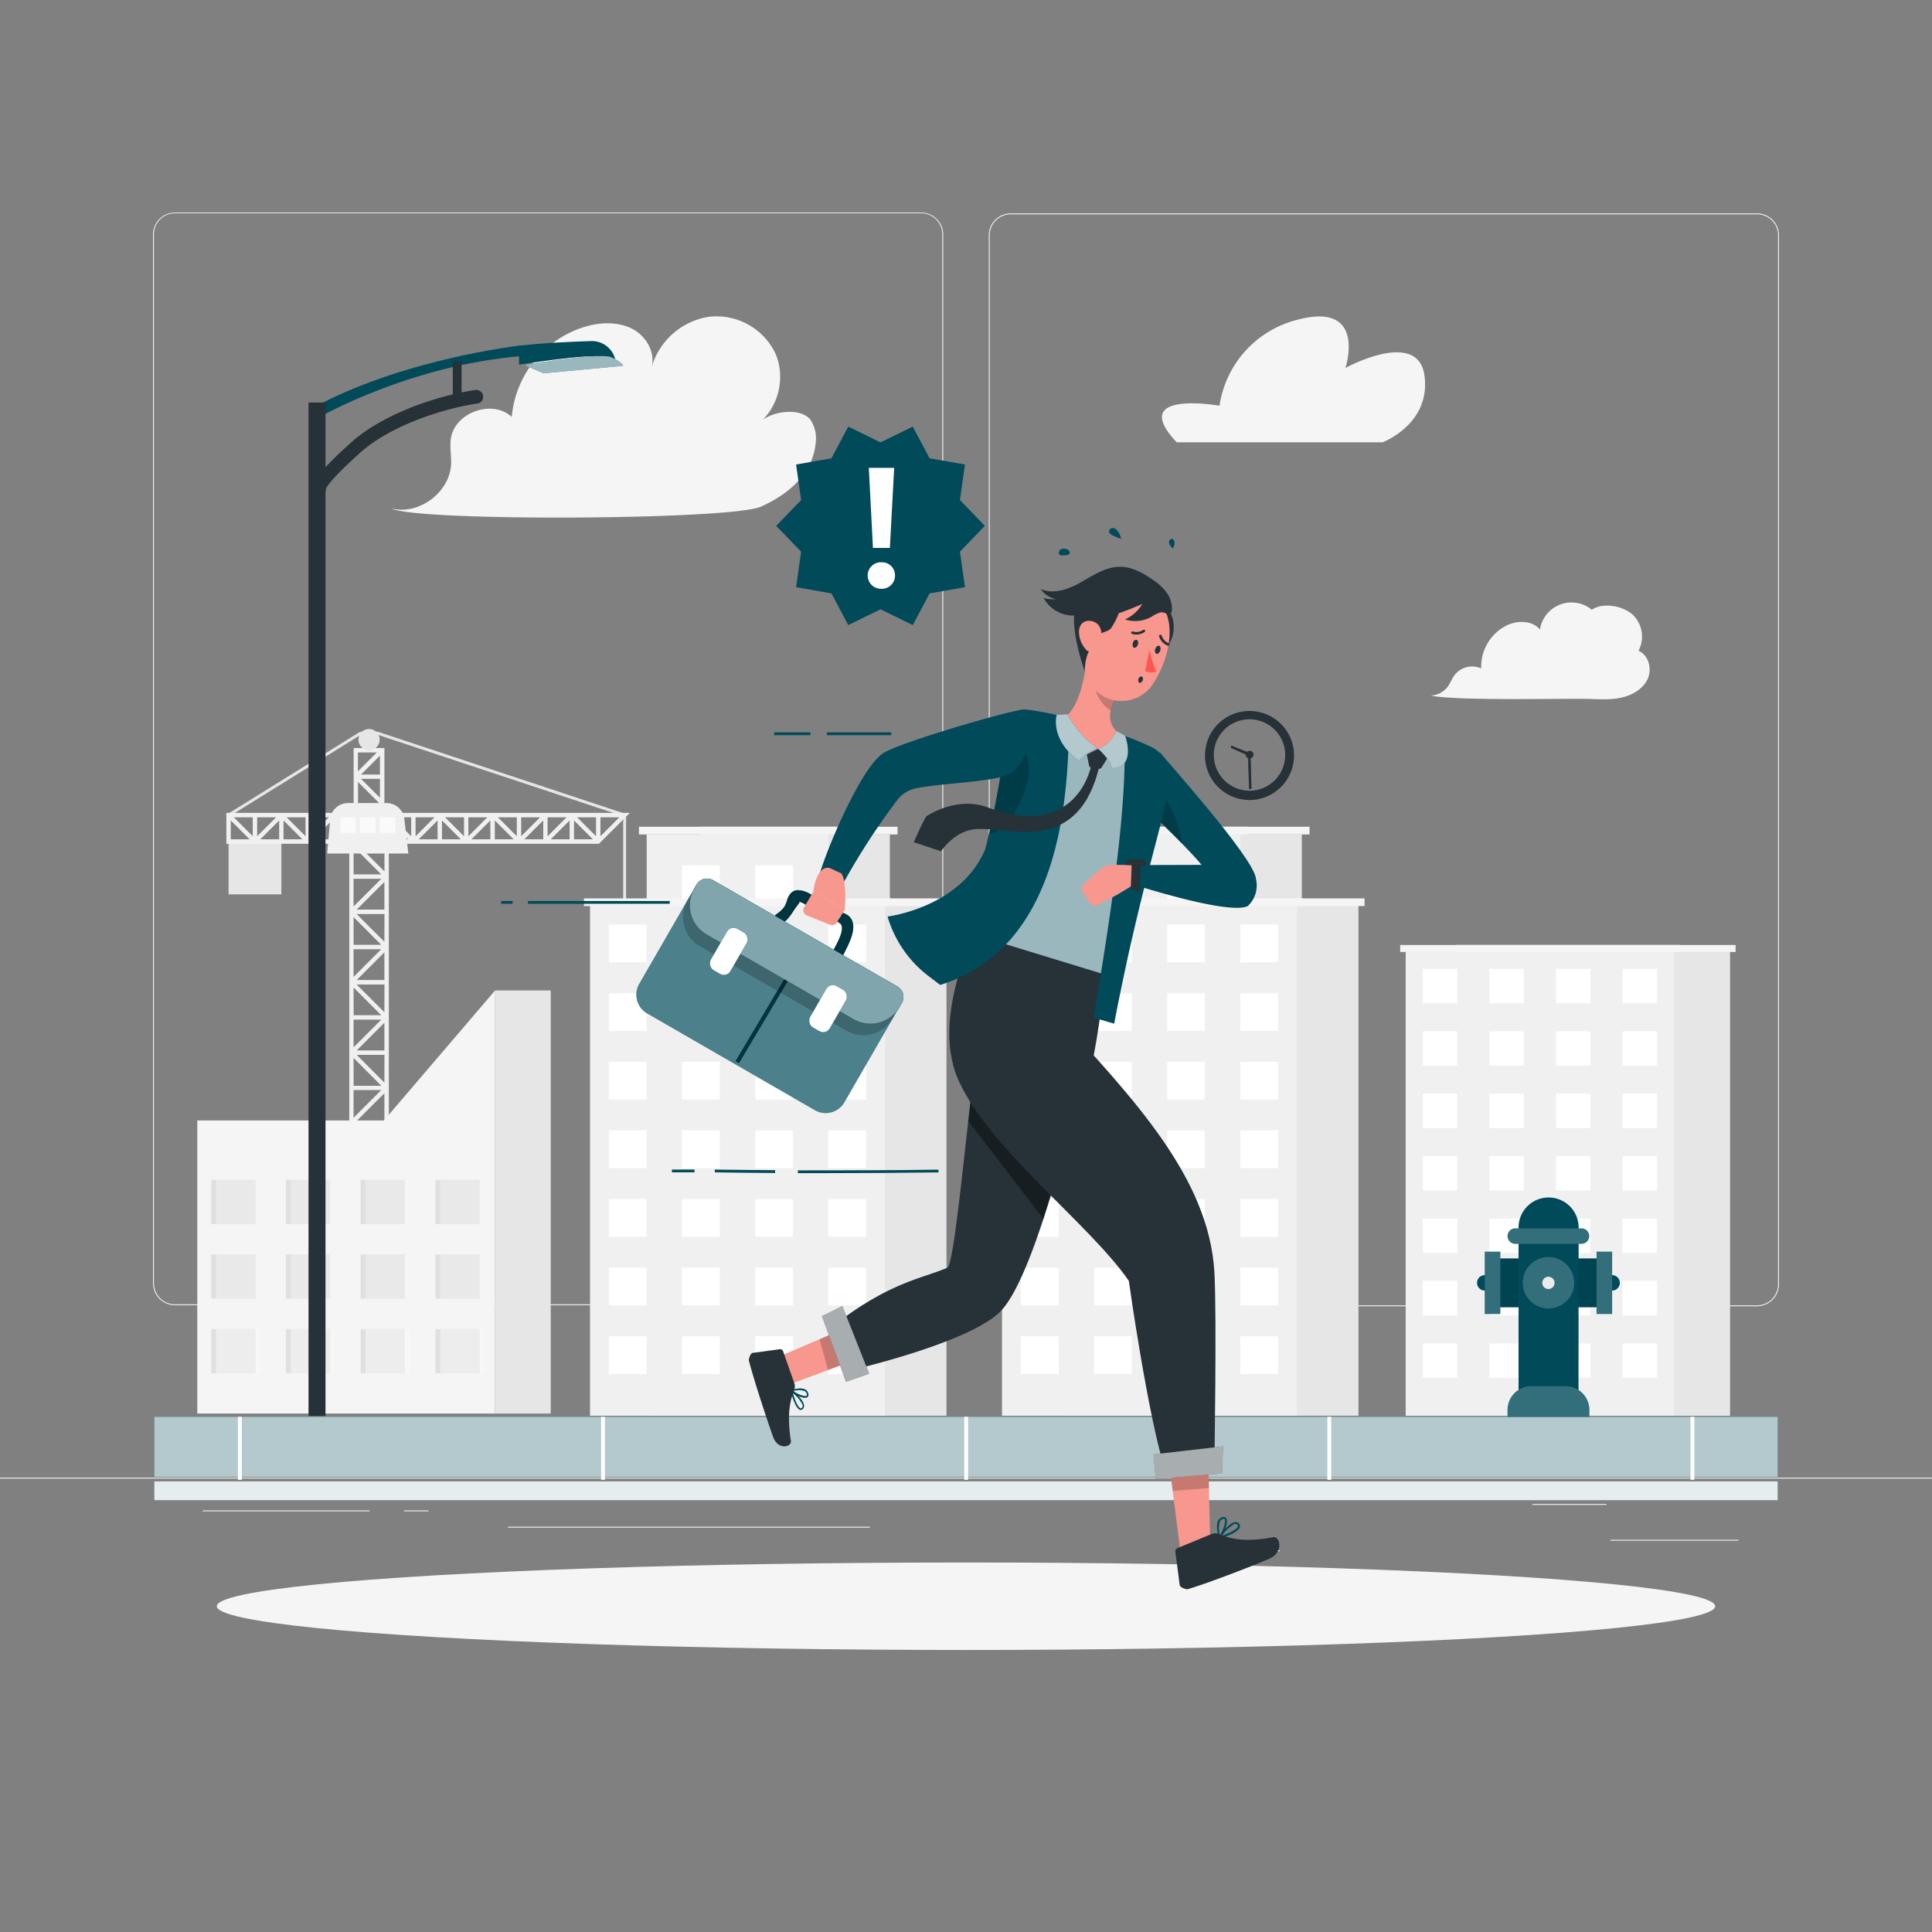 <svg xmlns="http://www.w3.org/2000/svg" viewBox="0 0 500 500"><rect x="0" y="0" width="500" height="500" fill="#808080" stroke="none"/><g id="freepik--background-complete--inject-3"><rect x="416.78" y="398.49" width="33.12" height="0.25" style="fill:#ebebeb"></rect><rect x="322.53" y="401.21" width="8.69" height="0.25" style="fill:#ebebeb"></rect><rect x="396.59" y="389.21" width="19.19" height="0.25" style="fill:#ebebeb"></rect><rect x="52.46" y="390.89" width="43.19" height="0.25" style="fill:#ebebeb"></rect><rect x="104.56" y="390.89" width="6.33" height="0.25" style="fill:#ebebeb"></rect><rect x="131.47" y="395.11" width="93.68" height="0.25" style="fill:#ebebeb"></rect><path d="M238.4,337.8H45.3a5.71,5.71,0,0,1-5.71-5.71V60.66A5.71,5.71,0,0,1,45.3,55H238.4a5.71,5.71,0,0,1,5.71,5.71V332.09A5.71,5.71,0,0,1,238.4,337.8ZM45.3,55.2a5.47,5.47,0,0,0-5.46,5.46V332.09a5.47,5.47,0,0,0,5.46,5.46H238.4a5.47,5.47,0,0,0,5.46-5.46V60.66a5.47,5.47,0,0,0-5.46-5.46Z" style="fill:#ebebeb"></path><path d="M454.7,338.06H261.6a5.71,5.71,0,0,1-5.71-5.71V60.92a5.71,5.71,0,0,1,5.71-5.71H454.7a5.71,5.71,0,0,1,5.71,5.71V332.35A5.71,5.71,0,0,1,454.7,338.06ZM261.6,55.46a5.47,5.47,0,0,0-5.46,5.46V332.35a5.47,5.47,0,0,0,5.46,5.46H454.7a5.47,5.47,0,0,0,5.46-5.46V60.92a5.47,5.47,0,0,0-5.46-5.46Z" style="fill:#ebebeb"></path><rect y="382.4" width="500" height="0.25" style="fill:#ebebeb"></rect><path d="M304.53,114.47H357.8s12.49-4.7,10.87-17.16-20.47-2.08-20.47-2.08,5.72-17.38-12.54-12.45A27,27,0,0,0,315.61,105S291.63,100.76,304.53,114.47Z" style="fill:#f5f5f5"></path><path d="M101.31,131.59c7.11,1.79,15.1-4.16,15.43-11.48.1-2.16-.36-4.33-.08-6.47.87-6.84,10.71-10.42,15.78-5.75a26.88,26.88,0,0,1,20.1-23.65c3.82-.9,8.05-.87,11.47,1.07s5.7,6.16,4.57,9.93A18.36,18.36,0,0,1,183.37,82a16.89,16.89,0,0,1,17.24,9.34c2.89,6.37.8,14.71-4.94,18.72,4-4.3,12.32-4.54,14.29-1.08a8.62,8.62,0,0,1,1.22,4.41c-.19,8.5-6.47,14.22-14.22,17.72S107.69,135,101.31,131.59Z" style="fill:#f5f5f5"></path><path d="M411.84,157.9l0,.28c-.34,0,.51,1,.7.74s-.07-.67-.33-.9a8.26,8.26,0,0,0-13.67,4.9c-2-2.37-5.74-2.41-8.54-1.1A11.93,11.93,0,0,0,383.34,173a5.72,5.72,0,0,0-6.87,1.67c-.68.91-1.06,2-1.73,2.94a5.89,5.89,0,0,1-4.5,2.41c6.72,1.38,33.73.72,40.39.85,2.9.05,5.84.31,8.7-.26s5.68-2.12,7-4.73.39-6.32-2.29-7.45a7.86,7.86,0,0,0-1.62-9.46C419.77,156.7,414.61,155.83,411.84,157.9Z" style="fill:#f5f5f5"></path><path d="M162.28,243.43v-3.58a.43.43,0,0,0-.85,0v3.93a.43.43,0,0,0,.42.42,1.71,1.71,0,1,1-1.71,1.71c0-.54-.91-.54-.85,0,.21,2.12,2.69,3.52,4.38,1.82A2.56,2.56,0,0,0,162.28,243.43Z" style="fill:#ebebeb"></path><path d="M99.5,217.79v7.74l-8.15-8.14-.4.4h-.57v73.46h10.25V217.79Zm-8,56L98.69,281H91.52Zm0-18.22,7.17,7.17H91.52Zm0-18.23,7.17,7.18H91.52Zm0-18.22,7.17,7.17H91.52Zm7.17,8.31-7.17,7.17v-7.17Zm.81.8v7.17H92.32Zm-.81,17.42-7.17,7.18v-7.18Zm.81.81v7.17H92.32Zm-.81,17.42-7.17,7.17v-7.17Zm.81.8v7.17H92.32Zm-.81,17.42-7.17,7.17v-7.17Zm-6.37,8,7.18-7.18v7.18Zm7.18-9.92L92.32,273H99.5Zm0-18.22-7.18-7.17H99.5Zm0-18.23-7.18-7.17H99.5Z" style="fill:#f0f0f0"></path><path d="M91.52,193.59v14.24h1.14v-5.46l5.86,5.86.4-.4h.57V193.59Zm6,1.14-4.89,4.89v-4.89Zm.81,11.73-4.9-4.9h4.9Zm-4.9-6,4.9-4.9v4.9Z" style="fill:#f0f0f0"></path><rect x="59.15" y="217.79" width="13.67" height="13.67" style="fill:#e6e6e6"></rect><polygon points="162.04 237.5 161.28 237.5 161.28 211.23 97.64 190.12 93.43 190.12 59.35 211.28 58.95 210.63 93.21 189.37 97.76 189.37 97.82 189.39 162.04 210.68 162.04 237.5" style="fill:#e6e6e6"></polygon><path d="M154.26,218.38H155l8-8H58.58v8h95.68Zm1.13-6.86h4.9l-4.9,4.9Zm-95.67,5.7v-4.89l4.89,4.89Zm5.69-.8-4.89-4.9h4.89Zm1.14-4.9h4.9l-4.9,4.9Zm5.7,5.7h-4.9l4.9-4.89Zm1.13,0v-4.89l4.9,4.89Zm5.7-.8-4.89-4.9h4.89Zm1.14-4.9h4.89l-4.89,4.9Zm5.7,5.7H81l4.9-4.89Zm1.13,0v-4.89l4.9,4.89Zm5.7-.8-4.89-4.9h4.89Zm1.14-4.9h4.89l-4.89,4.9Zm5.69,5.7H94.69l4.89-4.89Zm1.14,0v-4.89l4.89,4.89Zm5.7-.8-4.9-4.9h4.9Zm1.13-4.9h4.9l-4.9,4.9Zm5.7,5.7h-4.89l4.89-4.89Zm1.14,0v-4.89l4.89,4.89Zm5.7-.8-4.9-4.9h4.9Zm1.13-4.9h4.9l-4.9,4.9Zm5.7,5.7H122l4.89-4.89Zm1.14,0v-4.89l4.89,4.89Zm5.69-.8-4.89-4.9h4.89Zm1.14-4.9h4.89l-4.89,4.9Zm5.7,5.7h-4.9l4.9-4.89Zm1.13-5.7h4.9l-4.9,4.9Zm5.7,5.7h-4.89l4.89-4.89Zm1.14,0v-4.89l4.89,4.89Zm.8-5.7h4.9v4.9Z" style="fill:#f0f0f0"></path><path d="M105.68,220.89h-21l.77-8.84a4.61,4.61,0,0,1,4.6-4.22h10a4.62,4.62,0,0,1,4.59,4.09Z" style="fill:#f0f0f0"></path><rect x="88.06" y="211.5" width="4.04" height="4.04" style="fill:#fafafa"></rect><rect x="93.16" y="211.5" width="4.04" height="4.04" style="fill:#fafafa"></rect><rect x="98.26" y="211.5" width="4.04" height="4.04" style="fill:#fafafa"></rect><circle cx="95.51" cy="191.41" r="2.75" style="fill:#e6e6e6"></circle><path d="M161.85,242.21h0a2.36,2.36,0,0,1-2.35-2.36V237.5h4.7v2.35A2.36,2.36,0,0,1,161.85,242.21Z" style="fill:#e6e6e6"></path><rect x="275.23" y="234.39" width="76.34" height="132" style="fill:#e6e6e6"></rect><polygon points="289.89 215.94 289.89 234.39 295.91 234.39 330.89 234.39 336.91 234.39 336.91 215.94 289.89 215.94" style="fill:#e6e6e6"></polygon><rect x="273.66" y="232.5" width="79.49" height="1.99" transform="translate(626.81 466.99) rotate(180)" style="fill:#f5f5f5"></rect><rect x="287.9" y="213.95" width="51.01" height="1.99" transform="translate(626.81 429.9) rotate(180)" style="fill:#f5f5f5"></rect><rect x="259.32" y="234.39" width="76.34" height="132" style="fill:#f0f0f0"></rect><polygon points="273.98 215.94 273.98 234.39 280 234.39 314.98 234.39 321 234.39 321 215.94 273.98 215.94" style="fill:#f0f0f0"></polygon><rect x="264.2" y="239.28" width="9.77" height="9.77" style="fill:#fff"></rect><rect x="283.13" y="239.28" width="9.77" height="9.77" style="fill:#fff"></rect><rect x="302.06" y="239.28" width="9.77" height="9.77" style="fill:#fff"></rect><rect x="321" y="239.28" width="9.77" height="9.77" style="fill:#fff"></rect><rect x="264.2" y="257.04" width="9.77" height="9.77" style="fill:#fff"></rect><rect x="283.13" y="257.04" width="9.77" height="9.77" style="fill:#fff"></rect><rect x="302.06" y="257.04" width="9.77" height="9.77" style="fill:#fff"></rect><rect x="321" y="257.04" width="9.77" height="9.77" style="fill:#fff"></rect><rect x="264.2" y="274.8" width="9.77" height="9.77" style="fill:#fff"></rect><rect x="283.13" y="274.8" width="9.77" height="9.77" style="fill:#fff"></rect><rect x="302.06" y="274.8" width="9.77" height="9.77" style="fill:#fff"></rect><rect x="283.13" y="223.93" width="9.77" height="9.77" style="fill:#fff"></rect><rect x="302.06" y="223.93" width="9.77" height="9.77" style="fill:#fff"></rect><rect x="321" y="274.8" width="9.77" height="9.77" style="fill:#fff"></rect><rect x="264.2" y="292.55" width="9.77" height="9.77" style="fill:#fff"></rect><rect x="283.13" y="292.55" width="9.77" height="9.77" style="fill:#fff"></rect><rect x="302.06" y="292.55" width="9.77" height="9.77" style="fill:#fff"></rect><rect x="321" y="292.55" width="9.77" height="9.77" style="fill:#fff"></rect><rect x="264.2" y="310.31" width="9.77" height="9.77" style="fill:#fff"></rect><rect x="283.13" y="310.31" width="9.77" height="9.77" style="fill:#fff"></rect><rect x="302.06" y="310.31" width="9.77" height="9.77" style="fill:#fff"></rect><rect x="321" y="310.31" width="9.77" height="9.77" style="fill:#fff"></rect><rect x="264.2" y="328.07" width="9.77" height="9.77" style="fill:#fff"></rect><rect x="283.13" y="328.07" width="9.77" height="9.77" style="fill:#fff"></rect><rect x="302.06" y="328.07" width="9.77" height="9.77" style="fill:#fff"></rect><rect x="321" y="328.07" width="9.77" height="9.77" style="fill:#fff"></rect><rect x="264.2" y="345.83" width="9.77" height="9.77" style="fill:#fff"></rect><rect x="283.13" y="345.83" width="9.77" height="9.77" style="fill:#fff"></rect><rect x="302.06" y="345.83" width="9.77" height="9.77" style="fill:#fff"></rect><rect x="321" y="345.83" width="9.77" height="9.77" style="fill:#fff"></rect><rect x="257.74" y="232.5" width="79.49" height="1.99" transform="translate(594.97 466.99) rotate(180)" style="fill:#f5f5f5"></rect><rect x="271.98" y="213.95" width="51.01" height="1.99" transform="translate(594.97 429.9) rotate(180)" style="fill:#f5f5f5"></rect><rect x="378.27" y="246.28" width="69.47" height="120.12" style="fill:#e6e6e6"></rect><rect x="376.84" y="244.56" width="72.33" height="1.81" transform="translate(826.01 490.93) rotate(180)" style="fill:#f5f5f5"></rect><rect x="363.79" y="246.28" width="69.47" height="120.12" style="fill:#f0f0f0"></rect><rect x="368.24" y="250.73" width="8.89" height="8.89" style="fill:#fff"></rect><rect x="385.46" y="250.73" width="8.89" height="8.89" style="fill:#fff"></rect><rect x="402.69" y="250.73" width="8.89" height="8.89" style="fill:#fff"></rect><rect x="419.92" y="250.73" width="8.89" height="8.89" style="fill:#fff"></rect><rect x="368.24" y="266.89" width="8.89" height="8.89" style="fill:#fff"></rect><rect x="385.46" y="266.89" width="8.89" height="8.89" style="fill:#fff"></rect><rect x="402.69" y="266.89" width="8.89" height="8.89" style="fill:#fff"></rect><rect x="419.92" y="266.89" width="8.89" height="8.89" style="fill:#fff"></rect><rect x="368.24" y="283.04" width="8.89" height="8.89" style="fill:#fff"></rect><rect x="385.46" y="283.04" width="8.89" height="8.89" style="fill:#fff"></rect><rect x="402.69" y="283.04" width="8.89" height="8.89" style="fill:#fff"></rect><rect x="419.92" y="283.04" width="8.89" height="8.89" style="fill:#fff"></rect><rect x="368.24" y="299.2" width="8.89" height="8.89" style="fill:#fff"></rect><rect x="385.46" y="299.2" width="8.89" height="8.89" style="fill:#fff"></rect><rect x="402.69" y="299.2" width="8.89" height="8.89" style="fill:#fff"></rect><rect x="419.92" y="299.2" width="8.89" height="8.89" style="fill:#fff"></rect><rect x="368.24" y="315.36" width="8.89" height="8.89" style="fill:#fff"></rect><rect x="385.46" y="315.36" width="8.89" height="8.89" style="fill:#fff"></rect><rect x="402.69" y="315.36" width="8.89" height="8.89" style="fill:#fff"></rect><rect x="419.92" y="315.36" width="8.89" height="8.89" style="fill:#fff"></rect><rect x="368.24" y="331.52" width="8.89" height="8.89" style="fill:#fff"></rect><rect x="385.46" y="331.52" width="8.89" height="8.89" style="fill:#fff"></rect><rect x="402.69" y="331.52" width="8.89" height="8.89" style="fill:#fff"></rect><rect x="419.92" y="331.52" width="8.89" height="8.89" style="fill:#fff"></rect><rect x="368.24" y="347.68" width="8.89" height="8.89" style="fill:#fff"></rect><rect x="385.46" y="347.68" width="8.89" height="8.89" style="fill:#fff"></rect><rect x="402.69" y="347.68" width="8.89" height="8.89" style="fill:#fff"></rect><rect x="419.92" y="347.68" width="8.89" height="8.89" style="fill:#fff"></rect><rect x="362.36" y="244.56" width="72.33" height="1.81" transform="translate(797.05 490.93) rotate(180)" style="fill:#f5f5f5"></rect><rect x="168.61" y="234.39" width="76.34" height="132" style="fill:#e6e6e6"></rect><polygon points="183.27 215.94 183.27 234.39 189.29 234.39 224.27 234.39 230.29 234.39 230.29 215.94 183.27 215.94" style="fill:#e6e6e6"></polygon><rect x="167.04" y="232.5" width="79.49" height="1.99" transform="translate(413.57 466.99) rotate(180)" style="fill:#f5f5f5"></rect><rect x="181.28" y="213.95" width="51.01" height="1.99" transform="translate(413.57 429.9) rotate(180)" style="fill:#f5f5f5"></rect><rect x="152.7" y="234.39" width="76.34" height="132" style="fill:#f0f0f0"></rect><polygon points="167.36 215.94 167.36 234.39 173.38 234.39 208.36 234.39 214.38 234.39 214.38 215.94 167.36 215.94" style="fill:#f0f0f0"></polygon><rect x="157.58" y="239.28" width="9.77" height="9.77" style="fill:#fff"></rect><rect x="176.51" y="239.28" width="9.77" height="9.77" style="fill:#fff"></rect><rect x="195.44" y="239.28" width="9.77" height="9.77" style="fill:#fff"></rect><rect x="214.38" y="239.28" width="9.77" height="9.77" style="fill:#fff"></rect><rect x="157.58" y="257.04" width="9.77" height="9.77" style="fill:#fff"></rect><rect x="176.51" y="257.04" width="9.77" height="9.77" style="fill:#fff"></rect><rect x="195.44" y="257.04" width="9.77" height="9.77" style="fill:#fff"></rect><rect x="214.38" y="257.04" width="9.77" height="9.77" style="fill:#fff"></rect><rect x="157.58" y="274.8" width="9.77" height="9.77" style="fill:#fff"></rect><rect x="176.51" y="274.8" width="9.77" height="9.77" style="fill:#fff"></rect><rect x="195.44" y="274.8" width="9.77" height="9.77" style="fill:#fff"></rect><rect x="176.51" y="223.93" width="9.77" height="9.77" style="fill:#fff"></rect><rect x="195.44" y="223.93" width="9.77" height="9.77" style="fill:#fff"></rect><rect x="214.38" y="274.8" width="9.77" height="9.77" style="fill:#fff"></rect><rect x="157.58" y="292.55" width="9.77" height="9.77" style="fill:#fff"></rect><rect x="176.51" y="292.55" width="9.77" height="9.77" style="fill:#fff"></rect><rect x="195.44" y="292.55" width="9.77" height="9.77" style="fill:#fff"></rect><rect x="214.38" y="292.55" width="9.77" height="9.77" style="fill:#fff"></rect><rect x="157.58" y="310.31" width="9.77" height="9.77" style="fill:#fff"></rect><rect x="176.51" y="310.31" width="9.77" height="9.77" style="fill:#fff"></rect><rect x="195.44" y="310.31" width="9.77" height="9.77" style="fill:#fff"></rect><rect x="214.38" y="310.31" width="9.77" height="9.77" style="fill:#fff"></rect><rect x="157.58" y="328.07" width="9.77" height="9.77" style="fill:#fff"></rect><rect x="176.51" y="328.07" width="9.77" height="9.77" style="fill:#fff"></rect><rect x="195.44" y="328.07" width="9.77" height="9.77" style="fill:#fff"></rect><rect x="214.38" y="328.07" width="9.77" height="9.77" style="fill:#fff"></rect><rect x="157.58" y="345.83" width="9.77" height="9.77" style="fill:#fff"></rect><rect x="176.51" y="345.83" width="9.77" height="9.77" style="fill:#fff"></rect><rect x="195.44" y="345.83" width="9.77" height="9.77" style="fill:#fff"></rect><rect x="214.38" y="345.83" width="9.77" height="9.77" style="fill:#fff"></rect><rect x="151.12" y="232.5" width="79.49" height="1.99" transform="translate(381.73 466.99) rotate(180)" style="fill:#f5f5f5"></rect><rect x="165.36" y="213.95" width="51.01" height="1.99" transform="translate(381.73 429.9) rotate(180)" style="fill:#f5f5f5"></rect><polygon points="99.36 289.97 51.06 289.97 51.06 365.83 128.14 365.83 128.14 289.97 128.14 256.32 99.36 289.97" style="fill:#f5f5f5"></polygon><rect x="128.14" y="256.33" width="14.39" height="109.5" style="fill:#e6e6e6"></rect><rect x="54.65" y="305.34" width="11.47" height="11.47" style="fill:#e0e0e0"></rect><rect x="55.93" y="305.34" width="10.2" height="11.47" style="fill:#fff;opacity:0.3;isolation:isolate"></rect><rect x="54.65" y="324.64" width="11.47" height="11.47" style="fill:#e0e0e0"></rect><rect x="55.93" y="324.64" width="10.2" height="11.47" style="fill:#fff;opacity:0.3;isolation:isolate"></rect><rect x="54.65" y="343.94" width="11.47" height="11.47" style="fill:#e0e0e0"></rect><rect x="55.93" y="343.94" width="10.2" height="11.47" style="fill:#fff;opacity:0.3;isolation:isolate"></rect><rect x="55.93" y="343.94" width="11.47" height="11.47" style="fill:#fff;opacity:0.2;isolation:isolate"></rect><rect x="73.99" y="305.34" width="11.47" height="11.47" style="fill:#e0e0e0"></rect><rect x="75.27" y="305.34" width="10.2" height="11.47" style="fill:#fff;opacity:0.3;isolation:isolate"></rect><rect x="73.99" y="324.64" width="11.47" height="11.47" style="fill:#e0e0e0"></rect><rect x="75.27" y="324.64" width="10.2" height="11.47" style="fill:#fff;opacity:0.3;isolation:isolate"></rect><rect x="73.99" y="343.94" width="11.47" height="11.47" style="fill:#e0e0e0"></rect><rect x="75.27" y="343.94" width="10.2" height="11.47" style="fill:#fff;opacity:0.3;isolation:isolate"></rect><rect x="75.27" y="343.94" width="11.47" height="11.47" style="fill:#fff;opacity:0.2;isolation:isolate"></rect><rect x="93.33" y="305.34" width="11.47" height="11.47" style="fill:#e0e0e0"></rect><rect x="94.61" y="305.34" width="10.2" height="11.47" style="fill:#fff;opacity:0.3;isolation:isolate"></rect><rect x="93.33" y="324.64" width="11.47" height="11.47" style="fill:#e0e0e0"></rect><rect x="94.61" y="324.64" width="10.2" height="11.47" style="fill:#fff;opacity:0.3;isolation:isolate"></rect><rect x="93.33" y="343.94" width="11.47" height="11.47" style="fill:#e0e0e0"></rect><rect x="94.61" y="343.94" width="10.2" height="11.47" style="fill:#fff;opacity:0.3;isolation:isolate"></rect><rect x="94.61" y="343.94" width="11.47" height="11.47" style="fill:#fff;opacity:0.2;isolation:isolate"></rect><rect x="112.67" y="305.34" width="11.47" height="11.47" style="fill:#e0e0e0"></rect><rect x="113.95" y="305.34" width="10.2" height="11.47" style="fill:#fff;opacity:0.3;isolation:isolate"></rect><rect x="112.67" y="324.64" width="11.47" height="11.47" style="fill:#e0e0e0"></rect><rect x="113.95" y="324.64" width="10.2" height="11.47" style="fill:#fff;opacity:0.3;isolation:isolate"></rect><rect x="112.67" y="343.94" width="11.47" height="11.47" style="fill:#e0e0e0"></rect><rect x="113.95" y="343.94" width="10.2" height="11.47" style="fill:#fff;opacity:0.3;isolation:isolate"></rect><rect x="113.95" y="343.94" width="11.47" height="11.47" style="fill:#fff;opacity:0.2;isolation:isolate"></rect></g><g id="freepik--Shadow--inject-3"><ellipse id="freepik--path--inject-3" cx="250" cy="415.69" rx="193.89" ry="11.32" style="fill:#f5f5f5"></ellipse></g><g id="freepik--Floor--inject-3"><rect x="39.92" y="366.66" width="420.16" height="15.56" style="fill:#004A5A"></rect><g style="opacity:0.7"><rect x="39.92" y="366.66" width="420.16" height="15.56" style="fill:#fff"></rect></g><rect x="61.58" y="366.66" width="1" height="16.31" style="fill:#fff"></rect><rect x="155.56" y="366.66" width="1" height="16.31" style="fill:#fff"></rect><rect x="249.54" y="366.66" width="1" height="16.31" style="fill:#fff"></rect><rect x="343.52" y="366.66" width="1" height="16.31" style="fill:#fff"></rect><rect x="437.5" y="366.66" width="1" height="16.31" style="fill:#fff"></rect><rect x="39.92" y="383.37" width="420.16" height="4.9" style="fill:#004A5A"></rect><rect x="39.92" y="383.37" width="420.16" height="4.9" style="fill:#fff;opacity:0.9"></rect></g><g id="freepik--Hydrant--inject-3"><path d="M386.26,334h-2a2,2,0,0,1-2-2h0a2,2,0,0,1,2-2h2Z" style="fill:#004A5A"></path><path d="M415.21,330h2a2,2,0,0,1,2,2h0a2,2,0,0,1-2,2h-2Z" style="fill:#004A5A"></path><rect x="386.26" y="325.68" width="28.95" height="12.64" style="fill:#004A5A"></rect><rect x="386.26" y="325.68" width="28.95" height="12.64" style="opacity:0.1"></rect><rect x="384.25" y="323.93" width="4.03" height="16.13" style="fill:#004A5A"></rect><rect x="413.19" y="323.93" width="4.03" height="16.13" style="fill:#004A5A"></rect><rect x="384.25" y="323.93" width="4.03" height="16.13" style="fill:#fff;opacity:0.2"></rect><rect x="413.19" y="323.93" width="4.03" height="16.13" style="fill:#fff;opacity:0.2"></rect><path d="M408.51,361.34H393V317.69a7.78,7.78,0,0,1,7.78-7.78h0a7.77,7.77,0,0,1,7.77,7.78Z" style="fill:#004A5A"></path><path d="M396.3,358.74h8.88a6.15,6.15,0,0,1,6.15,6.15v1.82a0,0,0,0,1,0,0H390.15a0,0,0,0,1,0,0v-1.82A6.15,6.15,0,0,1,396.3,358.74Z" style="fill:#004A5A"></path><path d="M396.3,358.74h8.88a6.15,6.15,0,0,1,6.15,6.15v1.82a0,0,0,0,1,0,0H390.15a0,0,0,0,1,0,0v-1.82A6.15,6.15,0,0,1,396.3,358.74Z" style="fill:#fff;opacity:0.2"></path><circle cx="400.74" cy="331.97" r="6.66" style="fill:#fff;opacity:0.2"></circle><path d="M402.32,332a1.59,1.59,0,1,1-1.58-1.58A1.59,1.59,0,0,1,402.32,332Z" style="fill:#ebebeb"></path><path d="M390.15,319.9h0a2,2,0,0,1,2-2h17.14a2,2,0,0,1,2,2h0a2,2,0,0,1-2,2H392.17A2,2,0,0,1,390.15,319.9Z" style="fill:#004A5A"></path><path d="M390.15,319.9h0a2,2,0,0,1,2-2h17.14a2,2,0,0,1,2,2h0a2,2,0,0,1-2,2H392.17A2,2,0,0,1,390.15,319.9Z" style="fill:#fff;opacity:0.2"></path></g><g id="freepik--Sreetlight--inject-3"><path d="M134.88,89.38c-14.06,1.82-35.49,6.51-52.26,15.31V108S105.79,94.57,135,92.15Z" style="fill:#004A5A"></path><path d="M159.41,94.35a12,12,0,0,0-3-1.91c-2.42-1-17.07,1.15-22.08,1.94V92.25l-.13-2.78c3.41-.35,6.47-.6,9-.76,4.22-.23,7.34-.37,9.66-.44A6.25,6.25,0,0,1,159.41,94.35Z" style="fill:#004A5A"></path><rect x="117.18" y="93.53" width="2.28" height="9.97" style="fill:#263238"></rect><path d="M82.62,128.18a1.83,1.83,0,0,1-1.76-1.85c0-.9,0-2.77,9.4-11.26a38.6,38.6,0,0,1,4.2-3.39c12.48-8.52,27.82-10.65,28.46-10.73a1.77,1.77,0,1,1,.47,3.5c-.15,0-15.17,2.11-26.94,10.15a35.34,35.34,0,0,0-3.82,3.09c-6.12,5.52-8.07,8.13-8.26,8.8A1.69,1.69,0,0,1,82.62,128.18Z" style="fill:#263238"></path><path d="M80.09,104.18H84a.24.24,0,0,1,.24.24V366.47a0,0,0,0,1,0,0H79.84a0,0,0,0,1,0,0V104.42A.24.24,0,0,1,80.09,104.18Z" style="fill:#263238"></path><path d="M161.2,94.54v.14l-20.51,1.93-4.56-1.93v-.3c5-.79,19.66-3,22.08-1.94a12.11,12.11,0,0,1,3,1.91A.55.55,0,0,1,161.2,94.54Z" style="fill:#004A5A"></path><path d="M161.2,94.54v.14l-20.51,1.93-4.56-1.93v-.3c5-.79,19.66-3,22.08-1.94a12.11,12.11,0,0,1,3,1.91A.55.55,0,0,1,161.2,94.54Z" style="fill:#fff;opacity:0.6"></path></g><g id="freepik--Clock--inject-3"><path d="M324.09,194.66a.94.94,0,0,1,0,1.33.86.86,0,0,1-.43.23l.23,7.9h-.57l-.22-7.95a.94.94,0,0,1-.33-.23.91.91,0,0,1-.25-.68l-3.89-1.75,0-.55,4.13,1.67,0,0A.94.94,0,0,1,324.09,194.66Z" style="fill:#263238"></path><path d="M323.37,184a11.52,11.52,0,1,0,11.52,11.52A11.51,11.51,0,0,0,323.37,184Zm0,20.63a9.24,9.24,0,1,1,9.24-9.24A9.24,9.24,0,0,1,323.37,204.64Z" style="fill:#263238"></path><path d="M324,196a.86.86,0,0,1-.43.23l.23,7.9h-.57l-.22-7.95a.94.94,0,0,1-.33-.23.91.91,0,0,1-.25-.68l-3.89-1.75,0-.55,4.13,1.67,0,0A.93.93,0,1,1,324,196Z" style="fill:#263238;opacity:0.8"></path><path d="M324,196a.86.86,0,0,1-.43.23,1.08,1.08,0,0,1-.56,0,.94.94,0,0,1-.33-.23.91.91,0,0,1-.25-.68.89.89,0,0,1,.28-.63l0,0A.93.93,0,1,1,324,196Z" style="fill:#263238"></path><polygon points="323.84 204.12 323.27 204.13 323.06 196.18 323.04 195.52 322.47 195.27 318.58 193.53 318.62 192.97 322.75 194.64 323.58 194.99 323.61 196.22 323.84 204.12" style="fill:#263238"></polygon></g><g id="freepik--Character--inject-3"><g id="freepik--Character--inject-2--inject-3"><path d="M223.94,351l-19.27,7.14c-.48-.49-2.7-7.21-2.7-7.21l16.87-7.21Z" style="fill:#f7978d"></path><path d="M204.64,360a.25.25,0,0,1,.1-.23.21.21,0,0,1,.24,0c.11.1,2.89,2.3,3.1,3.87a1.13,1.13,0,0,1-.18.84.74.74,0,0,1-.81.39c-.59-.11-1.15-1.08-1.59-2.17A16.75,16.75,0,0,1,204.64,360Zm2.94,3.33a9.5,9.5,0,0,0-2.36-2.79c.43,1.65,1.31,3.78,2,3.94.1,0,.23,0,.4-.25a.67.67,0,0,0,.11-.5,2.77,2.77,0,0,0-.12-.41Z" style="fill:#004A5A"></path><path d="M204.69,359.84a.21.21,0,0,1,.16-.14c.1,0,2.31-.78,3.59-.09a1.56,1.56,0,0,1,.72,1,.83.83,0,0,1-.23,1c-.82.57-3.36-.65-4.2-1.47l-.06-.08Zm3.53.17a4.47,4.47,0,0,0-2.89,0c1,.77,3,1.56,3.42,1.18,0,0,.16-.12.06-.48l-.08-.11A1.08,1.08,0,0,0,208.22,360Z" style="fill:#004A5A"></path><path d="M205.58,358l-2.92-8.32a.75.75,0,0,0-.82-.5l-7.06.95c-.7.14-1,1.77-1,1.85,1.33,5.27,5,16.29,6.29,19.87s4.85,2.65,4.61,1.05c-1.1-7.14-.15-10.41.84-13.25A2.34,2.34,0,0,0,205.58,358Z" style="fill:#263238"></path><g style="opacity:0.2"><polygon points="212.1 346.57 218.84 343.69 223.94 350.98 214.31 354.54 212.1 346.57"></polygon></g><path d="M255.14,264.16a25,25,0,0,0-1.74,5.17c-2.2,9.4-6.07,57.81-8.22,58.75-6.44,2.81-15.09,3.7-29.85,15.3,1.52,3.95,3,6.75,4.36,11.36,0,0,30.18-6.87,38.87-15,9-8.36,18.28-49.07,22.06-59.81,2.15-6.1,4.63-13.39,1.48-18.91C280.33,258,262.09,247.83,255.14,264.16Z" style="fill:#263238"></path><path d="M283.22,249.68l3.06,1.06c-1.93,16.74-3.37,23-3.37,23l-3.25,9.41h0s-22.27,9.1-30.05-1.55c-10.47-14.31,3.23-42,3.23-42S272.1,245.44,283.22,249.68Z" style="fill:#263238"></path><path d="M252.39,273.64c2.31.88,23.06,23.1,23.06,23.1l-5.4,18.68-19.46-25.28Z" style="opacity:0.4"></path><path d="M312.59,374.33l.62,24.83c-.73.43-7.71,2.5-7.71,2.5l-3-23.51Z" style="fill:#f7978d"></path><path d="M315.7,398.14a.23.23,0,0,1-.25-.11.28.28,0,0,1,0-.29c.1-.14,2.42-3.53,4.1-3.81a1.12,1.12,0,0,1,.9.2,1,1,0,0,1,.43,1c-.11.71-1.15,1.41-2.31,1.95A14.93,14.93,0,0,1,315.7,398.14Zm3.52-3.6a10.57,10.57,0,0,0-3,2.9c1.75-.55,4-1.65,4.18-2.46,0-.11,0-.27-.26-.48a.67.67,0,0,0-.54-.12,1.76,1.76,0,0,0-.44.15Z" style="fill:#004A5A"></path><path d="M315.55,398.09a.24.24,0,0,1-.15-.2c0-.11-.88-2.78-.16-4.33a1.78,1.78,0,0,1,1.05-.89.84.84,0,0,1,1.07.26c.62,1-.65,4.07-1.51,5.11l-.09.06Zm.13-4.28a6,6,0,0,0,.05,3.5c.81-1.24,1.63-3.59,1.21-4.15,0-.05-.12-.19-.52-.06l-.11.1A1.17,1.17,0,0,0,315.68,393.81Z" style="fill:#004A5A"></path><path d="M313.57,397l-8.87,3.66a.89.89,0,0,0-.51,1l1.11,8.52c.17.84,1.92,1.16,2,1.13,5.62-1.68,17.37-6.24,21.19-7.91s2.76-5.9,1.05-5.58c-7.63,1.44-11.14.35-14.2-.81A2.27,2.27,0,0,0,313.57,397Z" style="fill:#263238"></path><g style="opacity:0.2"><polygon points="303.5 385.85 302.52 378.15 312.59 374.33 312.91 385.1 303.5 385.85"></polygon></g><path d="M247.52,278.31c7.33,18.27,34.16,38,44.62,53.18,0,0,4.93,35.16,9.49,49.27,5.12-.81,9.63-.38,12.65-1.35,0,0,.64-39.36,0-50.27-1.49-24.22-20.43-44.48-42.34-68.09-3.67-3.95-15.35-7.28-21.3-3.93C249.52,257.72,243.69,268.76,247.52,278.31Z" style="fill:#263238"></path><path d="M316.48,374.32c.09,0-.24,7-.24,7l-17.14,1.46-.55-6.39Z" style="fill:#263238"></path><path d="M316.48,374.32c.09,0-.24,7-.24,7l-17.14,1.46-.55-6.39Z" style="fill:#fff;opacity:0.6"></path><path d="M224.94,355.49c0,.08-6,2.12-6,2.12l-6.23-17L218,338Z" style="fill:#263238"></path><path d="M224.94,355.49c0,.08-6,2.12-6,2.12l-6.23-17L218,338Z" style="fill:#fff;opacity:0.6"></path><path d="M286,252.23l-35.41-10.82c.77-3.5,2.05-8.41,5.81-22.72a235.29,235.29,0,0,0,5.34-30s0-.06,0-.09a4.78,4.78,0,0,1,5.42-4l.08,0c2.41.37,5.41.91,8.29,1.63a151.3,151.3,0,0,1,16.24,5,43.69,43.69,0,0,1,5.07,2.55,7.25,7.25,0,0,1,3.81,6.38C300.63,208.64,299,218.44,286,252.23Z" style="fill:#004A5A"></path><path d="M286,252.23l-34.17-10.45c.78-3.49,1.44-3.63,9.91-53.13a.28.28,0,0,1,0-.09,4.75,4.75,0,0,1,5.28-4.08l.08,0c2.33.34,5.22.84,8,1.54a140.84,140.84,0,0,1,15.67,4.79,41.35,41.35,0,0,1,4.87,2.49,7.09,7.09,0,0,1,3.62,6.33C299.15,208.19,298.87,218.41,286,252.23Z" style="fill:#fff;opacity:0.6"></path><path d="M286.51,196.32l-1.31,2.13a.94.94,0,0,1-.91.54l-1.92-.33a.74.74,0,0,1-.55-.66l-.55-2.74,3.05-1.54Z" style="fill:#263238"></path><path d="M275.22,185.45c-3-.77-6.19-1.34-8.74-1.72l-.08,0-.15,0a5,5,0,0,0-5.59,4.38A248.31,248.31,0,0,1,255,219.73c-6.35,15.2-25.3,17.47-25.3,17.47h0a29.93,29.93,0,0,0,10.62,15.42l3,2.28c34.25-10.7,32.78-56,33.5-69.08Z" style="fill:#004A5A"></path><path d="M256,216c2-8.64,3.38-17.63,4.23-24.2a3.15,3.15,0,0,1,.29-.22c2.35-1.66,7.38,3.27,5.17,11.45C263.55,210.85,259.29,215.27,256,216Z" style="opacity:0.2;isolation:isolate"></path><path d="M284.57,193.79c-8.18-2-9.64-7.73-9.64-7.73,4.61-2.45,6.17-12.4,6.56-18l3.25,4.93,4.41,6.72a21.72,21.72,0,0,0-1.1,2.28c-1.3,3.11-1.37,6.29,3,8.85C291.06,190.84,291.55,195.49,284.57,193.79Z" style="fill:#f7978d"></path><path d="M273.47,185l2.76-.16a25.69,25.69,0,0,0,7.8,8.84,9.86,9.86,0,0,0-4.78,3.21C271.57,191.31,273.47,185,273.47,185Z" style="fill:#004A5A"></path><path d="M273.47,185l2.76-.16a25.69,25.69,0,0,0,7.8,8.84,9.86,9.86,0,0,0-4.78,3.21C271.57,191.31,273.47,185,273.47,185Z" style="fill:#fff;opacity:0.7"></path><path d="M291.17,190.38,289,189.19s-2.41,4.52-5,4.47c3.66,2.88,3.72,5.14,3.72,5.14C294.3,198.7,291.17,190.38,291.17,190.38Z" style="fill:#004A5A"></path><path d="M314.52,231.07c1.37-1.9-3.44-7.47-8.59-12.72-3.17-3.24-6.47-6.37-8.51-8.45l1.11-6.05,1.66-9.15C301,195.92,324.55,222,325,227.34Z" style="fill:#004A5A"></path><path d="M305.93,218.35c-3.17-3.24-6.47-6.37-8.51-8.45l1.11-6.05a13.17,13.17,0,0,1,4.26,4.82A32.21,32.21,0,0,1,305.93,218.35Z" style="opacity:0.2;isolation:isolate"></path><path d="M288.35,264.93,283,263.36c7-40.68,8.39-59.86,8.05-72.92a77.23,77.23,0,0,1,7.45,3.14,8.49,8.49,0,0,1,4.12,7.26C302.86,208.15,295.75,226.15,288.35,264.93Z" style="fill:#004A5A"></path><path d="M291.17,190.38,289,189.19s-2.41,4.52-5,4.47c3.66,2.88,3.72,5.14,3.72,5.14C294.3,198.7,291.17,190.38,291.17,190.38Z" style="fill:#fff;opacity:0.7"></path><path d="M288.38,181.27l-4.24-6.41a11.27,11.27,0,0,0-.6,2.28c-.36,2.35,1.84,5.57,3.9,6.71Z" style="opacity:0.2;isolation:isolate"></path><path d="M294.57,170.8s-.08,3.74,3.92,2.66c.52-3.94,1.79-3.52,3.33-5.72a8.61,8.61,0,0,0,1.29-8.74l-2.35-1.46C291.41,153.71,294.57,170.8,294.57,170.8Z" style="fill:#263238"></path><path d="M285.84,154.9a9.78,9.78,0,0,1,13.83.43c5.55,5.61,2.49,16.26-1.4,21.82a9.66,9.66,0,0,1-17-1.85c-2.06-5-.37-9,1.92-16.11A9.85,9.85,0,0,1,285.84,154.9Z" style="fill:#f7978d"></path><path d="M280.76,173.8s-.25-6.12,3.41-7.53c-.31-3.52,2.61-2,3.67-4.16,1.46-2.4,2.74-4.74,1-7.19l-4.05-1.69C272.26,150.91,280.76,173.8,280.76,173.8Z" style="fill:#263238"></path><path d="M302.35,154a13.46,13.46,0,0,0-4.07-4c-2.51-1.77-5.36-3.33-8.43-3.32-3.66,0-6.9,2.19-10.09,4s-7.08,3.24-10.43,1.76a6.14,6.14,0,0,0,4,2.61,9.88,9.88,0,0,1-3.25-.27,8.86,8.86,0,0,0,10.76,4L278.63,160c5.79,1,11.57-1.38,17-3.69a10.08,10.08,0,0,1-4.48,4,8.67,8.67,0,0,0,6.85-.68,7.58,7.58,0,0,1,2.4-1.15,2.14,2.14,0,0,1,2.06,1C304,158.43,303.1,155.27,302.35,154Z" style="fill:#263238"></path><path d="M296.37,173.63a3.4,3.4,0,0,0,2.87.18,22.22,22.22,0,0,1-1.69-5.75Z" style="fill:#ff5652"></path><path d="M282.28,160.7c2.24.31,3,2.36,2.72,4.2,0,2.75-3.21,4.59-4,3.14a6.94,6.94,0,0,1-1.76-4.35C279.18,161.67,280.44,160.44,282.28,160.7Z" style="fill:#f7978d"></path><path d="M294.2,165.62c.36.16.46.8.25,1.31s-.67.83-1,.68-.43-.72-.25-1.3S293.84,165.46,294.2,165.62Z" style="fill:#263238"></path><path d="M300,167.14c.36.16.47.74.25,1.3s-.69.9-1,.74-.48-.75-.25-1.31S299.66,167,300,167.14Z" style="fill:#263238"></path><path d="M295.51,175.09c.29.13.39.6.21,1s-.57.73-.86.6-.38-.6-.2-1.06S295.22,175,295.51,175.09Z" style="fill:#263238"></path><path d="M300.41,164.29a.35.35,0,0,1,.25.22,3,3,0,0,0,1.77,1.93.34.34,0,0,1,.24.42v0a.37.37,0,0,1-.44.24h0a3.66,3.66,0,0,1-2.24-2.38.37.37,0,0,1,.23-.45A.31.31,0,0,1,300.41,164.29Z" style="fill:#263238"></path><path d="M292.88,163.51a.36.36,0,0,1,.33-.08,3,3,0,0,0,2.59-.38.34.34,0,0,1,.48,0h0a.36.36,0,0,1-.05.5h0a3.69,3.69,0,0,1-3.22.51.36.36,0,0,1-.25-.44A.91.91,0,0,1,292.88,163.51Z" style="fill:#263238"></path><path d="M292.88,223.88l-4.66-.08a5.5,5.5,0,0,0-3.89,1.49l-4.06,3.76a1.36,1.36,0,0,0-.19,1.75l2.1,3.06a1.35,1.35,0,0,0,1.73.43l5.11-2.67,5.45-3.29S294.67,223.92,292.88,223.88Z" style="fill:#f7978d"></path><path d="M323.42,223.79l-30.54.09.59,5.06s24.63,8,29.47,5.53h0a7.29,7.29,0,0,0,1.54-8.55Z" style="fill:#004A5A"></path><polygon points="294.94 230.68 292.63 230.03 292.91 223.1 295.24 223.2 294.94 230.68" style="fill:#263238"></polygon><path d="M292.35,222.42h3.26a1,1,0,0,1,1,1v.53a0,0,0,0,1,0,0h-5.22a0,0,0,0,1,0,0v-.53A1,1,0,0,1,292.35,222.42Z" transform="translate(9.28 -11.72) rotate(2.32)" style="fill:#263238"></path></g><path d="M202.44,239c2.06-1.36,2.68-3.18,4.14-4.94,1-1.21-.78-1,.85-.5a7.71,7.71,0,0,1,1.66,1c1.33.84,2.58,1.82,3.93,2.63,1.17.7,3.45,1,4.39,1.78,1.52,1.36-1,5.5-1.7,6.87-.78,1.66,1.7,3.11,2.49,1.43,1.13-2.39,3.65-6.55,2.19-9.31-.91-1.71-2.83-1.79-4.43-2.45-3-1.26-5.67-4.79-9.05-5.11a2.54,2.54,0,0,0-2.57,1.17c-.76,1-.71,2.4-1.65,3.48a7.85,7.85,0,0,1-1.68,1.47c-1.53,1-.12,3.52,1.43,2.5Z" style="fill:#004A5A"></path><g style="opacity:0.3"><path d="M202.44,239c2.06-1.36,2.68-3.18,4.14-4.94,1-1.21-.78-1,.85-.5a7.71,7.71,0,0,1,1.66,1c1.33.84,2.58,1.82,3.93,2.63,1.17.7,3.45,1,4.39,1.78,1.52,1.36-1,5.5-1.7,6.87-.78,1.66,1.7,3.11,2.49,1.43,1.13-2.39,3.65-6.55,2.19-9.31-.91-1.71-2.83-1.79-4.43-2.45-3-1.26-5.67-4.79-9.05-5.11a2.54,2.54,0,0,0-2.57,1.17c-.76,1-.71,2.4-1.65,3.48a7.85,7.85,0,0,1-1.68,1.47c-1.53,1-.12,3.52,1.43,2.5Z"></path></g><path d="M171.39,239H226.2a3.24,3.24,0,0,1,3.24,3.24v29.53a5.59,5.59,0,0,1-5.59,5.59H173.73a5.59,5.59,0,0,1-5.59-5.59V242.23A3.24,3.24,0,0,1,171.39,239Z" transform="translate(155.59 -64.79) rotate(29.98)" style="fill:#004A5A"></path><path d="M171.39,239H226.2a3.24,3.24,0,0,1,3.24,3.24v29.53a5.59,5.59,0,0,1-5.59,5.59H173.73a5.59,5.59,0,0,1-5.59-5.59V242.23A3.24,3.24,0,0,1,171.39,239Z" transform="translate(155.59 -64.79) rotate(29.98)" style="fill:#fff;opacity:0.3"></path><rect x="184.77" y="263.75" width="24.66" height="1.03" transform="translate(-130.78 298.62) rotate(-59.26)" style="fill:#004A5A"></rect><g style="opacity:0.3"><rect x="184.77" y="263.75" width="24.66" height="1.03" transform="translate(-130.78 298.62) rotate(-59.26)"></rect></g><path d="M230.45,258.32l-47.72-27.53a3.1,3.1,0,0,0-4.23,1.14l-.57,1a8.72,8.72,0,0,0,3.2,11.93l38,21.9A8.74,8.74,0,0,0,231,263.54l.57-1A3.09,3.09,0,0,0,230.45,258.32Z" style="opacity:0.2"></path><path d="M232.24,255.32l-47.72-27.53a3.11,3.11,0,0,0-4.24,1.14l-.57,1a8.73,8.73,0,0,0,3.2,11.93l38,21.9a8.73,8.73,0,0,0,11.93-3.21l.57-1A3.1,3.1,0,0,0,232.24,255.32Z" style="fill:#004A5A"></path><path d="M232.24,255.32l-47.72-27.53a3.11,3.11,0,0,0-4.24,1.14l-.57,1a8.73,8.73,0,0,0,3.2,11.93l38,21.9a8.73,8.73,0,0,0,11.93-3.21l.57-1A3.1,3.1,0,0,0,232.24,255.32Z" style="fill:#004A5A"></path><path d="M232.24,255.32l-47.72-27.53a3.11,3.11,0,0,0-4.24,1.14l-.57,1a8.73,8.73,0,0,0,3.2,11.93l38,21.9a8.73,8.73,0,0,0,11.93-3.21l.57-1A3.1,3.1,0,0,0,232.24,255.32Z" style="fill:#fff;opacity:0.5"></path><rect x="185.68" y="240.05" width="5.86" height="12.32" rx="1.95" transform="translate(148.25 -61.3) rotate(29.98)" style="fill:#004A5A"></rect><rect x="211.38" y="254.87" width="5.86" height="12.32" rx="1.95" transform="translate(159.04 -72.15) rotate(29.97)" style="fill:#004A5A"></rect><rect x="185.68" y="240.05" width="5.86" height="12.32" rx="1.95" transform="translate(148.25 -61.3) rotate(29.98)" style="fill:#fff"></rect><rect x="211.38" y="254.87" width="5.86" height="12.32" rx="1.95" transform="translate(159.04 -72.15) rotate(29.97)" style="fill:#fff"></rect><path d="M228.84,194.76c-5.85,3.39-14.79,24.84-16.69,31.33a5.06,5.06,0,0,1,6.36,2A179.9,179.9,0,0,1,232.25,207a8.17,8.17,0,0,1,4.89-3c8.29-1.61,22.51-1.57,25.37-4.48,4.63-4.72,8.27-17.05,1.65-15.81C257.91,184.85,233.49,192.05,228.84,194.76Z" style="fill:#004A5A"></path><path d="M217.66,226l-3-1.38c-3.45-.66-4.17,6.09-4.17,6.09l8.16,4.64S219.24,227.51,217.66,226Z" style="fill:#f7978d"></path><path d="M216.53,238.77l2.15-3.42-8.17-4.64-2.42,4.15a.82.82,0,0,0-.09.19,1.42,1.42,0,0,0,.78,1.84l6,2.42A1.42,1.42,0,0,0,216.53,238.77Z" style="fill:#f7978d"></path><path d="M282.42,198.15c-2,8.13-9.42,17.4-26.81,10.8-8-3-15.42,2.1-15.62,2.13h0c-.52-.08-3.49,6.88-3.49,6.88l7,2.34c2.56-3.37,5.76-5.78,10-5.77s8.44.83,12.67.76c13.13-.24,16.69-10.42,18.36-17Z" style="fill:#263238"></path><path d="M274.78,143.75a8.27,8.27,0,0,0,1.11-.07c1.52-.08,1.19-1.7-.71-1.7C274.05,142,273.42,143.67,274.78,143.75Z" style="fill:#004A5A"></path><path d="M287,137.61a1,1,0,0,1,1.36-.89c1.37.62,1.81,2.73,1.81,2.73S287.07,138.54,287,137.61Z" style="fill:#004A5A"></path><path d="M303.29,141.7a3.47,3.47,0,0,1-.63-.85,1.18,1.18,0,0,1,0-1,.7.7,0,0,1,.9-.31.94.94,0,0,1,.39.86,2.92,2.92,0,0,1-.4,1.53" style="fill:#004A5A"></path></g><g id="freepik--Symbol--inject-3"><polygon points="227.88 114.49 236.22 110.41 240.58 118.61 249.73 120.22 248.43 129.41 254.88 136.09 248.43 142.77 249.73 151.96 240.58 153.57 236.22 161.77 227.88 157.69 219.53 161.77 215.18 153.57 206.03 151.96 207.33 142.77 200.88 136.09 207.33 129.41 206.03 120.22 215.18 118.61 219.53 110.41 227.88 114.49" style="fill:#004A5A"></polygon><path d="M224.55,148.93a3.42,3.42,0,0,1,3.58-3.41,3.37,3.37,0,0,1,3.5,3.41,3.41,3.41,0,0,1-3.5,3.45A3.46,3.46,0,0,1,224.55,148.93Zm.3-27.85h6.56L230.3,141.8h-4.38Z" style="fill:#fff"></path></g><g id="freepik--Lines--inject-3"><path d="M213.65,303.61l-7.16,0v-.72c12,0,24.21,0,36.39-.19v.72C233.12,303.54,223.32,303.61,213.65,303.61Z" style="fill:#004A5A"></path><path d="M200.6,303.57c-5.14,0-10.39-.09-15.61-.17v-.72c5.22.07,10.47.13,15.61.16Z" style="fill:#004A5A"></path><rect x="173.89" y="302.68" width="5.85" height="0.72" style="fill:#004A5A"></rect><rect x="136.63" y="233.18" width="36.69" height="0.72" style="fill:#004A5A"></rect><rect x="129.69" y="233.18" width="2.99" height="0.72" style="fill:#004A5A"></rect><rect x="213.99" y="189.54" width="16.67" height="0.72" style="fill:#004A5A"></rect><rect x="200.34" y="189.54" width="9.4" height="0.72" style="fill:#004A5A"></rect></g></svg>
